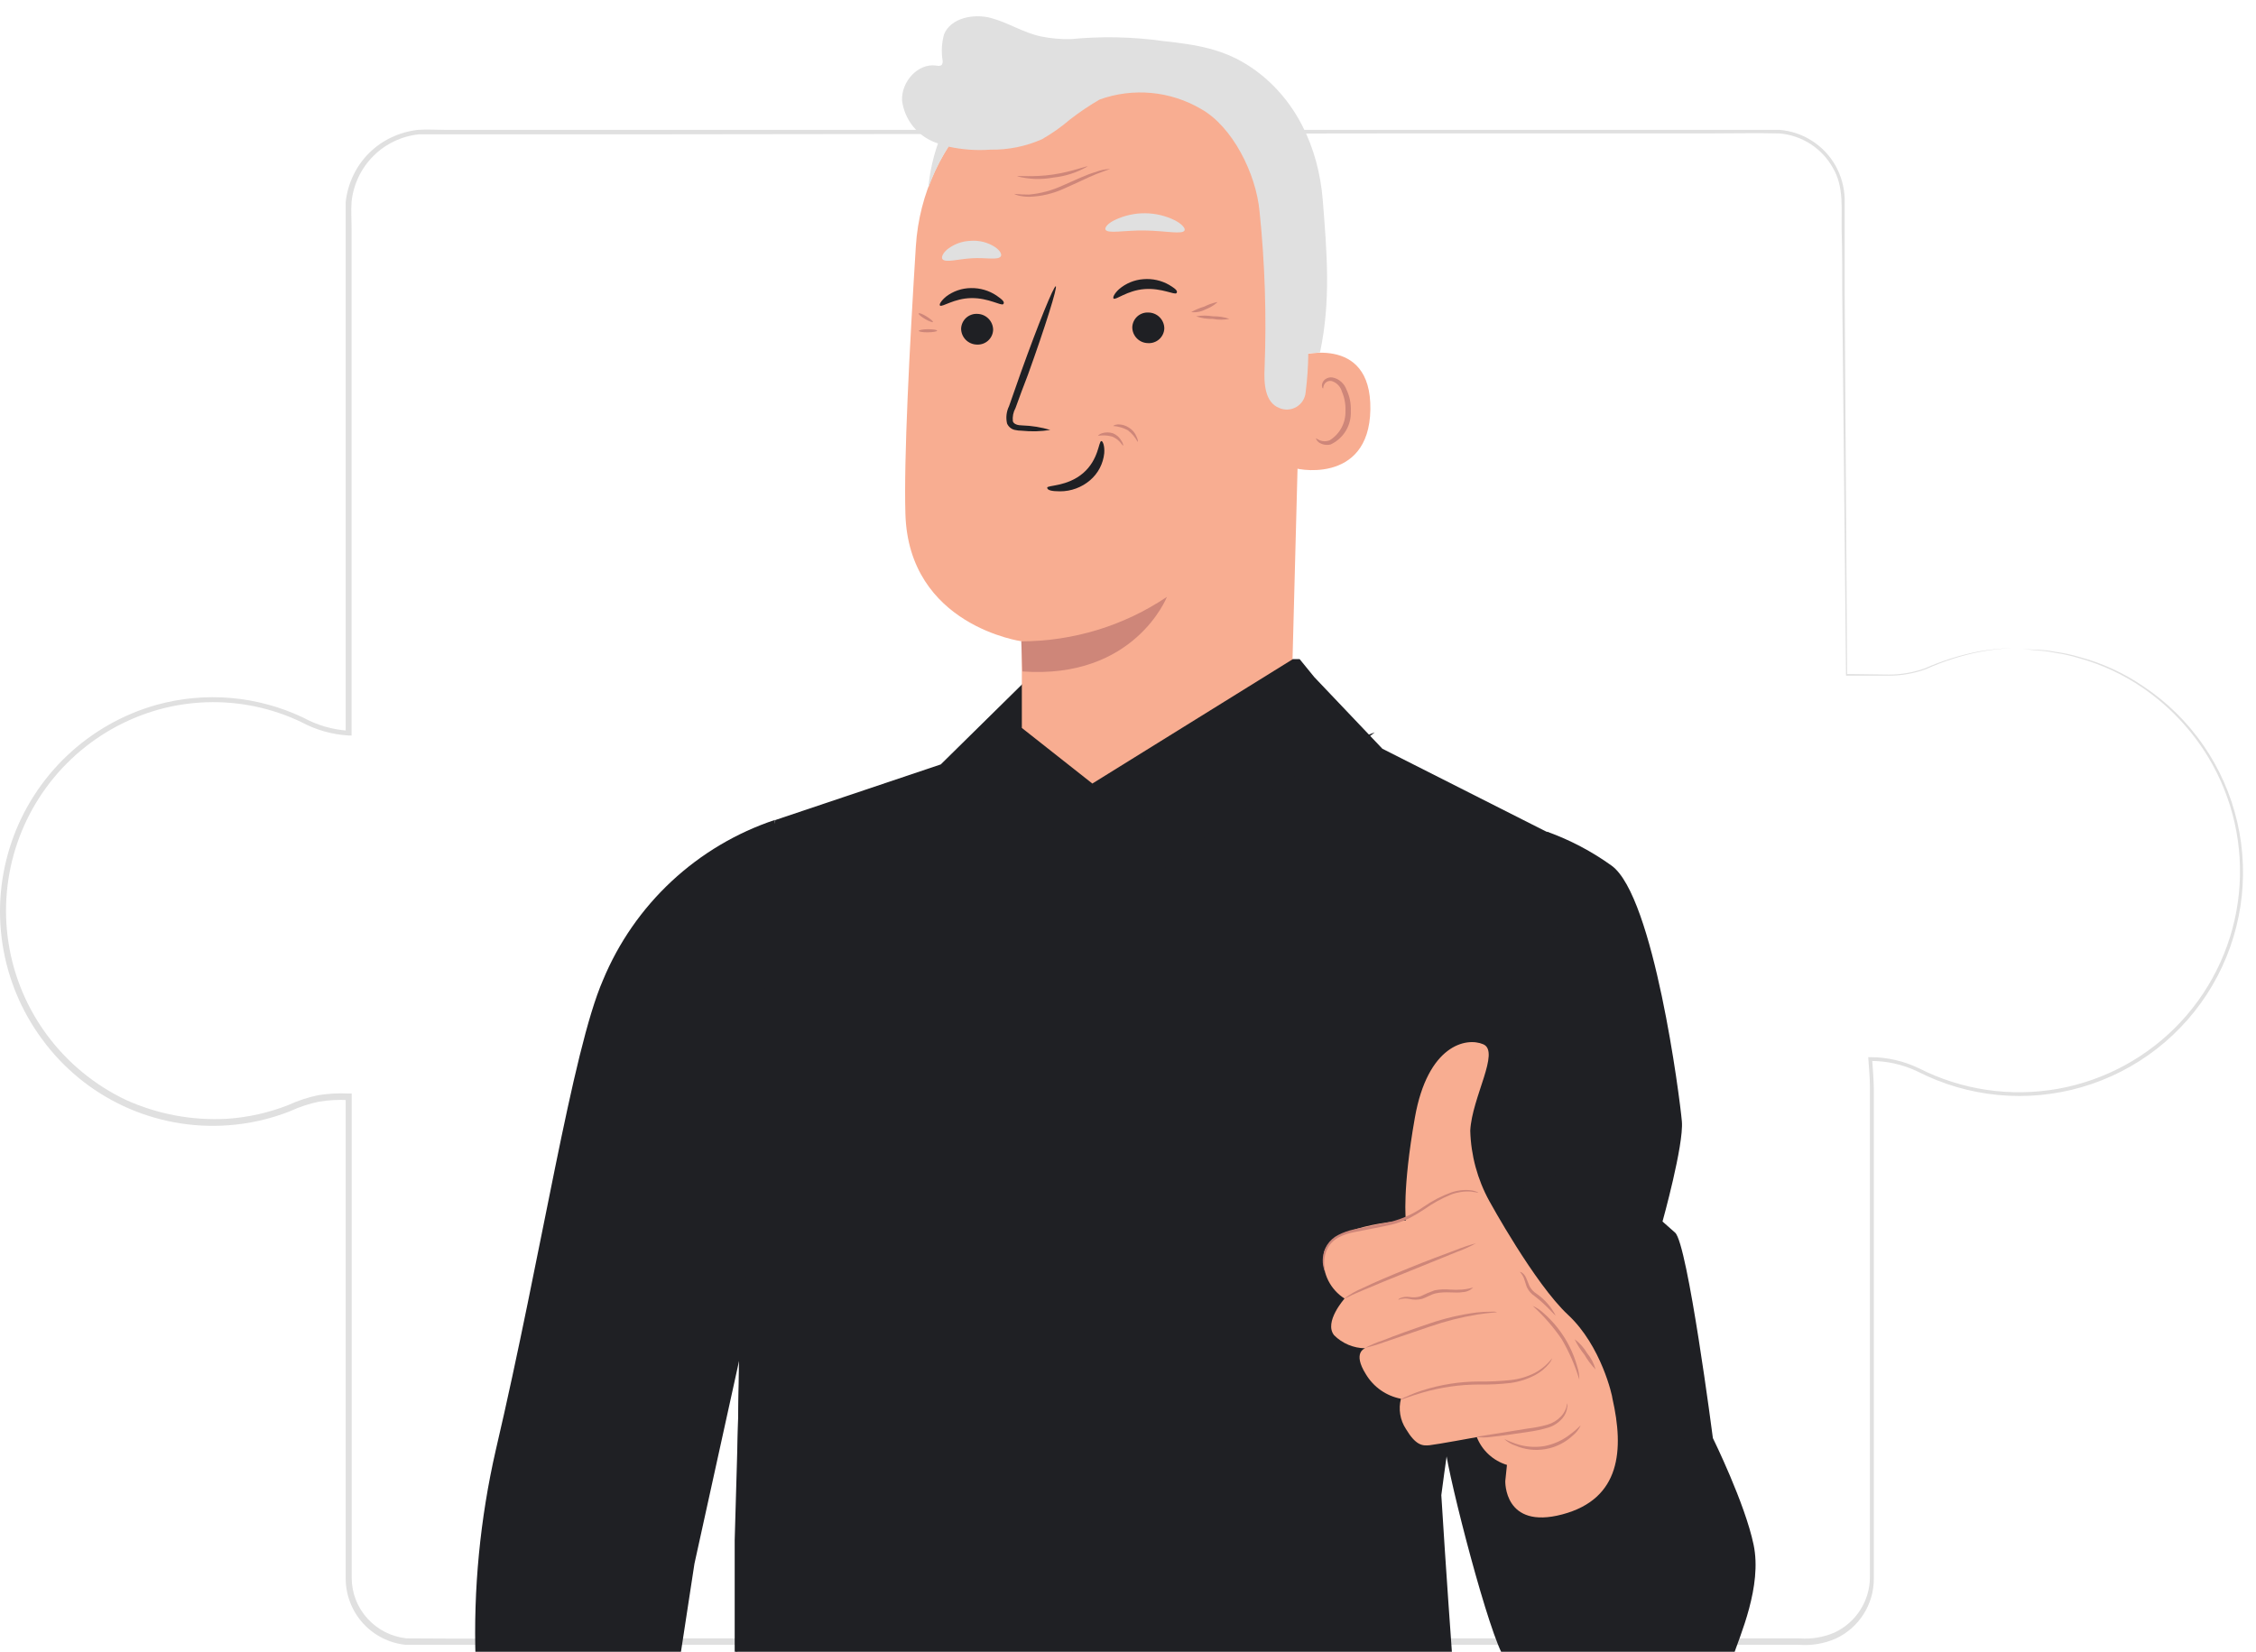 <svg width="127" height="93" viewBox="0 0 127 93" fill="none" xmlns="http://www.w3.org/2000/svg">
<path d="M113.855 36.541L114.676 36.585C115.014 36.592 115.352 36.63 115.683 36.698C116.15 36.759 116.61 36.857 117.061 36.992C118.343 37.334 119.558 37.891 120.654 38.639C123.331 40.42 125.225 43.158 125.947 46.291C126.67 49.423 126.167 52.714 124.54 55.488C122.914 58.261 120.288 60.308 117.202 61.207C114.115 62.106 110.801 61.791 107.939 60.325C107.11 59.931 106.203 59.73 105.285 59.736L105.391 59.63C105.423 60.168 105.479 60.719 105.485 61.276V62.948C105.485 64.069 105.485 65.208 105.485 66.366C105.485 68.678 105.485 71.055 105.485 73.497C105.485 78.384 105.485 83.516 105.485 88.891C105.487 89.598 105.286 90.291 104.907 90.888C104.527 91.485 103.985 91.961 103.344 92.259C102.693 92.545 101.981 92.665 101.272 92.61H72.605H33.271C29.828 92.61 26.384 92.61 22.841 92.61C21.917 92.517 21.06 92.085 20.435 91.397C19.811 90.709 19.464 89.814 19.46 88.885V61.777L19.617 61.94C19.062 61.91 18.506 61.939 17.958 62.028C17.397 62.144 16.851 62.325 16.33 62.566C15.203 63.011 14.014 63.279 12.806 63.361C10.796 63.502 8.784 63.13 6.957 62.28C5.131 61.43 3.55 60.131 2.363 58.503C1.202 56.93 0.44 55.099 0.142 53.167C-0.157 51.235 0.018 49.26 0.651 47.41C1.284 45.56 2.355 43.892 3.775 42.547C5.194 41.203 6.918 40.222 8.799 39.69C11.552 38.924 14.488 39.178 17.069 40.404C17.858 40.835 18.732 41.088 19.63 41.143L19.46 41.299C19.46 32.622 19.46 24.181 19.46 15.976V12.915C19.46 12.401 19.46 11.906 19.46 11.381C19.517 10.859 19.66 10.351 19.886 9.878C20.334 8.933 21.098 8.173 22.046 7.731C22.514 7.511 23.016 7.369 23.53 7.311C24.049 7.274 24.531 7.311 25.032 7.311H36.739H78.565H96.157C97.522 7.311 98.849 7.311 100.17 7.311C100.829 7.363 101.464 7.578 102.019 7.937C102.575 8.295 103.032 8.786 103.35 9.365C103.655 9.925 103.825 10.549 103.845 11.187C103.845 11.813 103.845 12.407 103.845 13.002C103.845 14.204 103.845 15.375 103.845 16.514C103.901 25.642 103.951 32.91 103.983 38L103.933 37.95L106.343 37.981C107.03 37.981 107.712 37.862 108.359 37.631C109.32 37.205 110.326 36.888 111.358 36.685C111.978 36.572 112.605 36.507 113.236 36.491C113.643 36.491 113.862 36.491 113.862 36.491H113.705H113.248C112.63 36.519 112.015 36.592 111.408 36.71C110.379 36.919 109.378 37.243 108.421 37.675C107.767 37.913 107.077 38.038 106.38 38.044H103.97H103.92V38C103.87 32.91 103.801 25.642 103.707 16.514C103.707 15.375 103.707 14.204 103.676 13.008C103.645 11.813 103.826 10.536 103.181 9.452C102.876 8.905 102.44 8.441 101.913 8.103C101.385 7.764 100.782 7.561 100.158 7.512C98.862 7.48 97.516 7.512 96.157 7.512H78.565L36.739 7.562H25.064C24.569 7.562 24.062 7.562 23.592 7.562C22.62 7.662 21.711 8.093 21.019 8.784C20.327 9.475 19.894 10.383 19.792 11.356C19.755 11.838 19.792 12.357 19.792 12.864V15.926C19.792 24.123 19.792 32.564 19.792 41.249V41.412H19.623C18.685 41.356 17.771 41.095 16.944 40.648C16.122 40.256 15.256 39.964 14.364 39.778C12.555 39.4 10.68 39.462 8.899 39.96C7.069 40.478 5.392 41.432 4.011 42.74C2.63 44.048 1.587 45.672 0.972 47.472C0.356 49.272 0.187 51.194 0.477 53.074C0.767 54.953 1.509 56.735 2.639 58.265C3.798 59.832 5.324 61.089 7.084 61.928C8.873 62.739 10.832 63.104 12.793 62.992C13.969 62.912 15.126 62.652 16.224 62.222C16.764 61.973 17.331 61.786 17.914 61.664C18.483 61.572 19.06 61.54 19.636 61.571H19.799V61.727C19.799 69.094 19.799 76.352 19.799 83.501V88.835C19.798 89.688 20.117 90.51 20.694 91.139C21.265 91.766 22.047 92.16 22.891 92.247C26.366 92.278 29.859 92.247 33.29 92.247H72.624H101.31C101.979 92.299 102.652 92.188 103.269 91.921C103.865 91.644 104.37 91.202 104.724 90.647C105.077 90.093 105.266 89.449 105.266 88.791C105.266 83.426 105.266 78.286 105.266 73.403C105.266 70.961 105.266 68.582 105.266 66.272C105.266 65.114 105.266 63.975 105.266 62.854V61.182C105.266 60.625 105.203 60.081 105.172 59.542V59.523H105.285C106.234 59.523 107.172 59.737 108.027 60.15C110.437 61.374 113.18 61.779 115.841 61.306C118.502 60.832 120.937 59.504 122.776 57.523C124.615 55.542 125.759 53.017 126.035 50.328C126.311 47.639 125.703 44.933 124.304 42.62C123.365 41.072 122.105 39.742 120.61 38.72C119.523 37.973 118.319 37.413 117.048 37.061C116.602 36.922 116.146 36.82 115.683 36.754C115.351 36.684 115.014 36.64 114.676 36.623C114.131 36.573 113.855 36.541 113.855 36.541Z" fill="#E0E0E0"/>
<path d="M41.359 93.443H81.764C81.457 89.217 81.138 84.303 81.138 84.184C81.138 83.939 84.894 57.758 84.894 57.758L87.524 47.065L77.82 42.157L73.989 38.126L73.162 37.111H58.062L57.599 38.47L52.96 43.04L43.651 46.17C43.651 46.17 41.954 51.567 42.067 56.318C42.148 59.987 41.359 86.719 41.359 86.719V93.443Z" fill="#1F2024"/>
<path d="M33.947 55.179C32.201 59.179 30.504 70.561 27.912 81.635C27.026 85.506 26.642 89.474 26.773 93.443H38.267L39.093 88.046L41.748 75.976L43.626 46.164C41.461 46.885 39.477 48.064 37.807 49.619C36.137 51.175 34.821 53.071 33.947 55.179Z" fill="#1F2024"/>
<path d="M72.881 20.083C72.987 20.033 77.207 18.724 77.144 23.05C77.081 27.376 72.762 26.418 72.762 26.299C72.762 26.18 72.881 20.083 72.881 20.083Z" fill="#F8AD91"/>
<path d="M74.09 24.678C74.09 24.678 74.165 24.728 74.29 24.791C74.471 24.863 74.672 24.863 74.853 24.791C75.134 24.617 75.365 24.372 75.521 24.081C75.677 23.789 75.753 23.462 75.742 23.132C75.757 22.76 75.688 22.39 75.542 22.049C75.504 21.913 75.434 21.788 75.337 21.685C75.24 21.582 75.119 21.505 74.985 21.46C74.899 21.436 74.808 21.444 74.726 21.48C74.645 21.517 74.579 21.581 74.54 21.66C74.478 21.779 74.503 21.867 74.484 21.873C74.465 21.88 74.39 21.805 74.428 21.623C74.451 21.515 74.514 21.419 74.603 21.354C74.662 21.31 74.73 21.278 74.802 21.261C74.874 21.244 74.949 21.241 75.022 21.254C75.199 21.291 75.364 21.374 75.499 21.494C75.635 21.613 75.738 21.765 75.799 21.936C75.979 22.312 76.063 22.727 76.043 23.144C76.062 23.534 75.965 23.92 75.764 24.254C75.564 24.588 75.268 24.856 74.916 25.022C74.799 25.054 74.677 25.059 74.558 25.037C74.439 25.015 74.326 24.968 74.227 24.897C74.096 24.778 74.071 24.684 74.09 24.678Z" fill="#CE8679"/>
<path d="M50.969 28.916C50.876 25.861 51.201 19.557 51.558 13.854C51.745 10.897 53.038 8.118 55.181 6.072C57.324 4.026 60.158 2.861 63.121 2.81H63.747C70.333 3.079 73.764 8.827 73.332 15.406L72.762 37.124L61.493 44.117L57.524 40.986V36.11C57.524 36.11 51.139 35.239 50.969 28.916Z" fill="#F8AD91"/>
<path d="M57.492 36.11C60.414 36.107 63.268 35.235 65.693 33.605C65.693 33.605 63.872 38.263 57.555 37.806L57.492 36.11Z" fill="#CE8679"/>
<path d="M54.105 18.505C54.107 18.74 54.2 18.965 54.365 19.132C54.53 19.299 54.754 19.396 54.988 19.401C55.104 19.408 55.22 19.392 55.329 19.354C55.438 19.316 55.539 19.257 55.625 19.179C55.711 19.101 55.78 19.007 55.829 18.902C55.877 18.797 55.904 18.684 55.908 18.568C55.905 18.332 55.811 18.108 55.645 17.941C55.479 17.774 55.255 17.677 55.02 17.673C54.904 17.666 54.789 17.682 54.681 17.721C54.572 17.759 54.472 17.819 54.387 17.896C54.302 17.974 54.233 18.068 54.185 18.172C54.136 18.277 54.109 18.39 54.105 18.505Z" fill="#1F2024"/>
<path d="M63.741 18.424C63.741 18.659 63.834 18.885 63.999 19.052C64.164 19.22 64.389 19.316 64.624 19.319C64.739 19.327 64.854 19.311 64.963 19.273C65.072 19.236 65.172 19.177 65.258 19.1C65.344 19.023 65.413 18.929 65.463 18.825C65.512 18.721 65.54 18.608 65.544 18.493C65.543 18.257 65.449 18.031 65.282 17.863C65.116 17.696 64.891 17.601 64.655 17.597C64.541 17.59 64.425 17.605 64.317 17.643C64.208 17.681 64.108 17.74 64.023 17.817C63.938 17.894 63.869 17.988 63.821 18.092C63.772 18.196 63.745 18.309 63.741 18.424Z" fill="#1F2024"/>
<path d="M52.916 17.203C53.029 17.316 53.705 16.796 54.682 16.784C55.658 16.771 56.372 17.241 56.479 17.122C56.585 17.003 56.41 16.859 56.097 16.64C55.671 16.356 55.168 16.209 54.657 16.22C54.149 16.224 53.657 16.394 53.254 16.702C52.96 16.953 52.86 17.147 52.916 17.203Z" fill="#1F2024"/>
<path d="M62.689 16.809C62.808 16.915 63.452 16.352 64.423 16.277C65.393 16.201 66.138 16.627 66.232 16.502C66.326 16.377 66.151 16.245 65.825 16.045C65.382 15.789 64.87 15.676 64.36 15.719C63.857 15.756 63.378 15.954 62.995 16.283C62.714 16.54 62.632 16.759 62.689 16.809Z" fill="#1F2024"/>
<path d="M59.127 24.208C58.612 24.055 58.08 23.969 57.543 23.952C57.299 23.952 57.061 23.883 57.017 23.714C56.99 23.458 57.042 23.2 57.167 22.975C57.392 22.349 57.624 21.723 57.868 21.097C58.845 18.386 59.54 16.157 59.433 16.12C59.327 16.082 58.444 18.248 57.474 20.959L56.804 22.869C56.655 23.171 56.615 23.517 56.691 23.845C56.729 23.932 56.785 24.009 56.857 24.071C56.929 24.133 57.013 24.178 57.105 24.202C57.244 24.235 57.387 24.252 57.53 24.252C58.062 24.307 58.599 24.292 59.127 24.208Z" fill="#1F2024"/>
<path d="M62 24.834C61.843 24.834 61.862 25.88 60.967 26.644C60.072 27.407 58.951 27.314 58.951 27.457C58.951 27.602 59.202 27.664 59.677 27.664C60.297 27.664 60.897 27.442 61.368 27.038C61.818 26.652 62.103 26.107 62.163 25.517C62.194 25.091 62.075 24.822 62 24.834Z" fill="#1F2024"/>
<path d="M62.232 12.927C62.357 13.178 63.308 12.958 64.454 12.977C65.6 12.996 66.558 13.215 66.683 12.977C66.739 12.858 66.551 12.627 66.157 12.414C65.632 12.152 65.054 12.012 64.467 12.007C63.88 12.002 63.3 12.13 62.77 12.382C62.369 12.57 62.181 12.808 62.232 12.927Z" fill="#E0E0E0"/>
<path d="M53.055 14.592C53.23 14.805 53.894 14.592 54.701 14.542C55.509 14.492 56.191 14.668 56.342 14.43C56.41 14.317 56.298 14.098 55.997 13.898C55.597 13.643 55.125 13.525 54.651 13.559C54.179 13.573 53.724 13.735 53.349 14.023C53.068 14.254 52.98 14.486 53.055 14.592Z" fill="#E0E0E0"/>
<path d="M68.53 17.003C68.53 17.04 68.267 17.266 67.847 17.428C67.605 17.555 67.33 17.606 67.059 17.572C67.288 17.442 67.532 17.339 67.785 17.266C68.021 17.146 68.271 17.058 68.53 17.003Z" fill="#CE8679"/>
<path d="M69.212 17.954C68.9 18.014 68.579 18.014 68.267 17.954C67.95 17.964 67.633 17.915 67.334 17.81C67.647 17.757 67.966 17.757 68.279 17.81C68.596 17.803 68.912 17.852 69.212 17.954Z" fill="#CE8679"/>
<path d="M52.754 18.618C52.754 18.668 52.522 18.705 52.24 18.712C51.959 18.718 51.721 18.674 51.721 18.63C51.721 18.587 51.952 18.536 52.234 18.536C52.516 18.536 52.754 18.568 52.754 18.618Z" fill="#CE8679"/>
<path d="M52.516 18.13C52.516 18.167 52.29 18.092 52.071 17.96C51.852 17.829 51.689 17.691 51.715 17.648C51.739 17.604 51.94 17.679 52.159 17.817C52.378 17.954 52.541 18.086 52.516 18.13Z" fill="#CE8679"/>
<path d="M62.501 9.515C62.501 9.515 62.201 9.609 61.725 9.797C61.249 9.985 60.623 10.304 59.903 10.617C59.286 10.903 58.617 11.061 57.938 11.08C57.727 11.079 57.517 11.054 57.311 11.005C57.174 10.961 57.099 10.93 57.105 10.918C57.377 10.944 57.651 10.957 57.925 10.955C58.575 10.897 59.21 10.727 59.803 10.454C60.517 10.147 61.155 9.828 61.681 9.684C61.942 9.58 62.22 9.522 62.501 9.515Z" fill="#CE8679"/>
<path d="M61.224 9.371C60.633 9.714 59.976 9.927 59.296 9.997C58.623 10.123 57.931 10.099 57.268 9.929C57.268 9.872 58.175 9.991 59.271 9.828C60.367 9.666 61.199 9.321 61.224 9.371Z" fill="#CE8679"/>
<path d="M63.221 25.091C63.178 25.091 63.027 24.741 62.596 24.578C62.339 24.508 62.069 24.495 61.807 24.54C61.807 24.54 61.869 24.447 62.026 24.396C62.229 24.328 62.449 24.328 62.652 24.396C62.854 24.477 63.023 24.625 63.128 24.816C63.234 24.966 63.24 25.091 63.221 25.091Z" fill="#CE8679"/>
<path d="M64.042 24.878C63.906 24.621 63.716 24.397 63.484 24.221C63.228 24.085 62.947 24.004 62.658 23.983C62.658 23.983 62.752 23.908 62.927 23.895C63.15 23.89 63.368 23.953 63.553 24.077C63.751 24.198 63.903 24.381 63.985 24.596C64.073 24.766 64.061 24.878 64.042 24.878Z" fill="#CE8679"/>
<path d="M74.464 11.268C74.226 8.288 72.936 5.508 70.47 3.818C68.898 2.741 67.34 2.516 65.462 2.309C63.744 2.07 62.004 2.034 60.278 2.203C59.717 2.215 59.156 2.164 58.606 2.053C57.617 1.846 56.728 1.258 55.764 1.007C54.8 0.757 53.529 1.007 53.147 1.927C53.01 2.412 52.982 2.921 53.066 3.417C53.076 3.498 53.058 3.58 53.016 3.649C52.941 3.73 52.809 3.712 52.703 3.693C51.657 3.543 50.724 4.626 50.781 5.671C50.851 6.197 51.063 6.694 51.394 7.109C51.724 7.523 52.162 7.84 52.659 8.025L52.803 8.075C52.52 8.885 52.337 9.726 52.258 10.579C52.549 9.765 52.931 8.986 53.398 8.257C54.17 8.426 54.963 8.483 55.752 8.426C56.753 8.444 57.747 8.243 58.663 7.837C59.22 7.518 59.746 7.147 60.234 6.729C60.765 6.317 61.324 5.94 61.906 5.602C62.84 5.268 63.836 5.142 64.823 5.235C65.811 5.328 66.766 5.638 67.621 6.141C69.362 7.117 70.708 9.741 70.908 11.925C71.208 14.837 71.302 17.765 71.19 20.69C71.146 21.56 71.19 22.656 72.022 22.975C72.177 23.041 72.345 23.069 72.512 23.058C72.679 23.047 72.842 22.996 72.986 22.91C73.13 22.824 73.252 22.705 73.341 22.563C73.43 22.421 73.485 22.259 73.5 22.092C73.592 21.365 73.642 20.634 73.65 19.901L74.308 19.845C74.927 16.953 74.702 14.248 74.464 11.268Z" fill="#E0E0E0"/>
<path d="M98.718 86.976C98.229 84.628 96.426 80.972 96.426 80.972C96.426 80.972 95.005 70.004 94.298 69.403L93.59 68.776C93.59 68.776 94.792 64.469 94.68 63.142C94.567 61.815 93.102 50.471 90.729 48.743C89.612 47.939 88.387 47.294 87.092 46.827L84.588 57.22L81.727 72.996C81.727 72.996 81.144 79.707 81.357 81.51C81.57 83.313 83.862 92.203 84.707 93.368H97.522C97.954 92.078 99.206 89.317 98.718 86.976Z" fill="#1F2024"/>
<path d="M96.12 83.457C96.005 83.338 95.902 83.208 95.813 83.069C95.555 82.702 95.317 82.322 95.099 81.93C94.776 81.344 94.494 80.738 94.254 80.114C94 79.346 93.668 78.606 93.265 77.904C92.805 77.243 92.236 76.665 91.581 76.195L89.99 75.006L88.92 74.192C88.786 74.093 88.659 73.987 88.538 73.873C88.687 73.944 88.828 74.032 88.957 74.135L90.059 74.906C90.523 75.237 91.074 75.619 91.681 76.07C92.356 76.544 92.943 77.133 93.415 77.81C93.82 78.524 94.151 79.277 94.404 80.058C94.631 80.678 94.899 81.282 95.206 81.867C95.468 82.374 95.706 82.762 95.869 83.032C95.965 83.165 96.049 83.308 96.12 83.457Z" fill="#1F2024"/>
<path d="M91.981 82.424C91.932 82.545 91.865 82.657 91.781 82.756C91.583 83.047 91.361 83.322 91.117 83.576C90.33 84.454 89.303 85.08 88.162 85.379C87.587 85.511 86.991 85.524 86.41 85.416C85.83 85.309 85.278 85.083 84.788 84.753C84.497 84.549 84.243 84.297 84.037 84.008C83.955 83.906 83.89 83.792 83.843 83.67C84.126 84.05 84.469 84.382 84.857 84.653C85.83 85.263 87.006 85.461 88.125 85.204C89.232 84.909 90.237 84.316 91.03 83.489C91.65 82.869 91.956 82.406 91.981 82.424Z" fill="#1F2024"/>
<path d="M92.313 68.595C91.945 68.555 91.579 68.494 91.218 68.413C90.338 68.266 89.449 68.18 88.557 68.157C87.666 68.138 86.775 68.182 85.89 68.288C85.214 68.37 84.794 68.445 84.788 68.42C84.879 68.375 84.976 68.343 85.076 68.326C85.264 68.276 85.533 68.219 85.877 68.163C87.657 67.877 89.473 67.921 91.236 68.294C91.574 68.37 91.862 68.439 92.031 68.495C92.128 68.52 92.222 68.553 92.313 68.595Z" fill="#1F2024"/>
<path d="M90.904 65.258C90.904 65.258 90.504 65.371 89.853 65.553C88.168 66.01 86.547 66.675 85.026 67.531C84.719 67.725 84.402 67.901 84.074 68.057C84.074 68.057 84.149 67.982 84.306 67.869C84.462 67.756 84.681 67.606 84.969 67.424C86.469 66.499 88.11 65.826 89.828 65.434C90.153 65.359 90.454 65.308 90.61 65.283C90.706 65.257 90.806 65.249 90.904 65.258Z" fill="#1F2024"/>
<path d="M88.475 50.396C88.46 50.456 88.439 50.515 88.413 50.571L88.194 51.053C88.006 51.473 87.737 52.086 87.424 52.844C87.111 53.601 86.766 54.528 86.422 55.555C86.078 56.581 85.746 57.733 85.445 58.954C85.145 60.175 84.926 61.352 84.75 62.422C84.575 63.493 84.469 64.469 84.4 65.29C84.331 66.11 84.287 66.773 84.262 67.237V67.763C84.27 67.825 84.27 67.888 84.262 67.95C84.252 67.888 84.252 67.825 84.262 67.763V67.23C84.262 66.773 84.262 66.103 84.343 65.283C84.425 64.463 84.5 63.48 84.656 62.397C84.813 61.314 85.044 60.137 85.339 58.91C85.633 57.683 85.965 56.538 86.334 55.505C86.704 54.471 87.048 53.557 87.373 52.8C87.699 52.042 87.999 51.435 88.2 51.028L88.444 50.553C88.449 50.499 88.459 50.447 88.475 50.396Z" fill="#1F2024"/>
<path d="M90.774 78.756C90.774 78.624 90.148 75.776 88.27 74.029C86.391 72.282 83.837 67.618 83.837 67.618C83.171 66.404 82.804 65.047 82.767 63.662C82.861 61.784 84.463 59.211 83.499 58.797C82.535 58.384 80.369 58.848 79.649 62.929C78.929 67.011 79.142 68.714 79.142 68.714C79.142 68.714 74.459 68.983 74.509 70.774C74.477 71.234 74.57 71.695 74.778 72.108C74.987 72.52 75.302 72.868 75.692 73.115C75.692 73.115 74.509 74.442 75.104 75.181C75.568 75.644 76.195 75.907 76.851 75.914C76.851 75.914 76.112 76.139 76.894 77.379C77.107 77.735 77.393 78.041 77.733 78.279C78.073 78.516 78.459 78.679 78.866 78.756C78.791 79.042 78.777 79.341 78.825 79.633C78.872 79.925 78.98 80.204 79.142 80.452C79.693 81.373 80.062 81.416 80.475 81.373C80.889 81.329 83.136 80.916 83.136 80.916C83.282 81.288 83.511 81.622 83.805 81.893C84.099 82.164 84.45 82.365 84.833 82.481L84.739 83.388C84.739 83.388 84.645 86.143 87.95 85.267C91.256 84.39 91.419 81.604 90.774 78.756Z" fill="#F8AD91"/>
<path d="M83.229 67.161C83.229 67.161 83.079 67.124 82.816 67.092C82.435 67.066 82.053 67.121 81.695 67.255C81.171 67.468 80.673 67.741 80.212 68.069C79.927 68.26 79.632 68.435 79.329 68.595C78.997 68.756 78.648 68.88 78.29 68.964C77.557 69.127 76.856 69.246 76.224 69.377C75.93 69.43 75.645 69.525 75.379 69.659C75.15 69.776 74.954 69.948 74.809 70.16C74.609 70.479 74.519 70.855 74.552 71.231C74.552 71.5 74.627 71.644 74.615 71.65C74.602 71.656 74.615 71.619 74.565 71.55C74.529 71.45 74.502 71.347 74.483 71.243C74.421 70.847 74.501 70.441 74.709 70.097C74.863 69.857 75.079 69.662 75.335 69.534C75.614 69.391 75.91 69.285 76.217 69.221C76.843 69.083 77.551 68.958 78.277 68.795C78.951 68.627 79.587 68.337 80.155 67.938C80.631 67.608 81.146 67.341 81.689 67.142C82.062 67.013 82.461 66.972 82.853 67.023C82.959 67.04 83.062 67.07 83.16 67.111C83.198 67.136 83.229 67.155 83.229 67.161Z" fill="#CE8679"/>
<path d="M83.098 69.998C82.753 70.189 82.393 70.353 82.021 70.486L79.385 71.556C78.352 71.97 77.419 72.352 76.75 72.639C76.418 72.784 76.124 72.902 75.967 72.99C75.875 73.044 75.776 73.086 75.673 73.115C75.989 72.877 76.334 72.679 76.7 72.527C77.363 72.207 78.29 71.813 79.323 71.394C80.356 70.974 81.295 70.624 81.977 70.373C82.343 70.225 82.717 70.099 83.098 69.998Z" fill="#CE8679"/>
<path d="M87.38 76.471C87.339 76.585 87.277 76.691 87.198 76.784C86.989 77.04 86.732 77.252 86.441 77.41C86.005 77.645 85.53 77.799 85.039 77.867C84.449 77.936 83.855 77.965 83.261 77.954C82.189 77.956 81.123 78.108 80.093 78.405C79.304 78.631 78.841 78.837 78.841 78.812C78.937 78.739 79.045 78.681 79.16 78.643C79.456 78.503 79.761 78.384 80.074 78.286C81.108 77.954 82.187 77.784 83.273 77.785C83.863 77.792 84.452 77.765 85.039 77.704C85.512 77.653 85.972 77.517 86.397 77.303C86.78 77.099 87.115 76.815 87.38 76.471Z" fill="#CE8679"/>
<path d="M88.225 79.006C88.248 79.084 88.248 79.166 88.225 79.244C88.199 79.463 88.11 79.669 87.969 79.839C87.759 80.092 87.481 80.279 87.167 80.377C86.794 80.488 86.413 80.57 86.028 80.621C85.227 80.746 84.494 80.847 83.956 80.903C83.669 80.946 83.378 80.946 83.092 80.903C83.092 80.903 83.417 80.853 83.943 80.765L86.003 80.433C86.379 80.389 86.752 80.316 87.117 80.214C87.406 80.13 87.668 79.97 87.875 79.751C88.068 79.546 88.191 79.285 88.225 79.006Z" fill="#CE8679"/>
<path d="M88.977 80.271C88.874 80.487 88.725 80.677 88.538 80.828C88.112 81.227 87.579 81.492 87.004 81.592C86.429 81.692 85.838 81.623 85.302 81.391C85.068 81.314 84.854 81.186 84.676 81.016C84.676 81.016 84.92 81.141 85.302 81.279C85.824 81.462 86.383 81.511 86.93 81.423C87.474 81.32 87.986 81.085 88.419 80.74C88.795 80.471 88.952 80.252 88.977 80.271Z" fill="#CE8679"/>
<path d="M88.907 77.679C88.668 76.885 88.336 76.123 87.918 75.406C87.448 74.719 86.9 74.089 86.284 73.528C86.516 73.63 86.728 73.772 86.91 73.948C87.814 74.741 88.467 75.781 88.788 76.94C88.869 77.178 88.909 77.428 88.907 77.679Z" fill="#CE8679"/>
<path d="M89.822 77.109C89.579 76.859 89.368 76.579 89.195 76.276C88.978 76.009 88.793 75.717 88.644 75.406C88.927 75.615 89.163 75.879 89.34 76.183C89.566 76.453 89.73 76.769 89.822 77.109Z" fill="#CE8679"/>
<path d="M84.268 73.873C84.268 73.904 83.836 73.904 83.147 74.016C82.252 74.166 81.37 74.39 80.512 74.686L77.926 75.569C77.57 75.701 77.207 75.809 76.837 75.895C77.172 75.719 77.522 75.572 77.882 75.456C78.508 75.206 79.441 74.862 80.462 74.523C81.329 74.224 82.225 74.015 83.135 73.897C83.412 73.868 83.689 73.853 83.968 73.854C84.068 73.841 84.17 73.848 84.268 73.873Z" fill="#CE8679"/>
<path d="M82.928 72.489C82.774 72.65 82.563 72.745 82.34 72.752C81.939 72.827 81.382 72.696 80.825 72.821C80.549 72.883 80.311 73.052 80.048 73.134C79.814 73.193 79.569 73.193 79.335 73.134C79.188 73.104 79.037 73.104 78.89 73.134C78.79 73.134 78.74 73.197 78.727 73.184C78.715 73.171 78.727 73.121 78.871 73.071C79.024 73.018 79.187 73.003 79.347 73.027C79.556 73.064 79.771 73.049 79.973 72.984C80.228 72.858 80.489 72.748 80.756 72.652C81.042 72.595 81.335 72.58 81.626 72.608C81.851 72.626 82.077 72.626 82.302 72.608C82.514 72.592 82.725 72.552 82.928 72.489Z" fill="#CE8679"/>
<path d="M87.567 74.054C87.523 74.085 87.091 73.51 86.39 72.977C86.204 72.855 86.054 72.684 85.958 72.483C85.883 72.295 85.846 72.126 85.796 71.994C85.745 71.852 85.663 71.721 85.558 71.612C85.558 71.612 85.614 71.613 85.689 71.663C85.786 71.735 85.862 71.832 85.908 71.944C85.977 72.082 86.027 72.251 86.102 72.414C86.193 72.588 86.329 72.736 86.497 72.84C86.946 73.152 87.314 73.569 87.567 74.054Z" fill="#CE8679"/>
<path d="M41.466 93.33C41.455 93.224 41.455 93.117 41.466 93.011C41.466 92.767 41.466 92.46 41.466 92.097V88.697C41.466 85.855 41.523 81.93 41.585 77.591C41.648 73.253 41.729 69.321 41.798 66.479C41.842 65.095 41.879 63.975 41.904 63.117C41.904 62.748 41.936 62.447 41.948 62.203C41.944 62.095 41.957 61.988 41.986 61.884C42 61.99 42 62.097 41.986 62.203C41.986 62.447 41.986 62.754 41.986 63.117V66.485C41.986 69.328 41.936 73.259 41.867 77.597C41.798 81.936 41.723 85.855 41.654 88.697C41.61 90.081 41.579 91.201 41.548 92.065C41.548 92.435 41.548 92.735 41.504 92.979C41.511 93.098 41.498 93.216 41.466 93.33Z" fill="#1F2024"/>
<path d="M61.487 44.586C60.982 44.716 60.539 45.02 60.235 45.444C59.485 46.5 59.106 47.775 59.158 49.069V49.513L58.864 49.181L58.031 48.242C56.779 46.834 55.684 45.55 54.901 44.611C54.479 44.107 54.016 43.638 53.518 43.209C54.131 43.494 54.666 43.924 55.076 44.461C55.909 45.363 57.048 46.627 58.288 48.029L59.114 48.975L58.833 49.081C58.793 47.721 59.237 46.39 60.085 45.325C60.336 45.008 60.673 44.769 61.055 44.636C61.19 44.575 61.342 44.557 61.487 44.586Z" fill="#1F2024"/>
<path d="M60.379 93.023C60.346 92.863 60.329 92.699 60.329 92.535C60.329 92.216 60.285 91.74 60.273 91.133C60.242 89.88 60.273 88.14 60.336 85.962C60.436 81.579 60.724 75.575 61.087 68.927C61.45 62.278 61.744 56.262 61.863 51.905C61.919 49.751 61.957 47.992 61.988 46.74C61.988 46.157 61.988 45.688 61.988 45.337C61.975 45.175 61.975 45.012 61.988 44.849C62.017 45.01 62.027 45.174 62.02 45.337C62.02 45.688 62.02 46.157 62.02 46.74C62.02 47.961 62.02 49.726 62.02 51.911C61.957 56.293 61.7 62.297 61.337 68.946C60.974 75.594 60.655 81.61 60.492 85.968C60.398 88.146 60.329 89.912 60.323 91.126C60.323 91.715 60.323 92.178 60.323 92.535C60.355 92.696 60.374 92.859 60.379 93.023Z" fill="#1F2024"/>
<path d="M73.05 79.131C72.775 79.354 72.479 79.551 72.167 79.72C71.585 80.083 70.74 80.584 69.663 81.197C67.553 82.449 64.611 84.058 61.299 85.767C57.987 87.477 54.951 88.898 52.729 89.931C51.621 90.431 50.719 90.826 50.087 91.089C49.767 91.241 49.437 91.369 49.098 91.471C49.398 91.283 49.712 91.118 50.037 90.976L52.635 89.724C54.826 88.666 57.85 87.182 61.149 85.486C64.448 83.789 67.409 82.18 69.55 81.003L72.055 79.62C72.373 79.43 72.706 79.267 73.05 79.131Z" fill="#1F2024"/>
<path d="M77.388 41.237C77.195 41.399 76.985 41.539 76.762 41.656L75.047 42.708C73.601 43.603 71.616 44.862 69.475 46.333C68.142 47.247 66.908 48.136 65.856 48.912L65.669 49.05L65.631 48.825C65.412 47.665 64.889 46.585 64.116 45.694C63.553 45.068 63.133 44.761 63.158 44.73C63.272 44.773 63.378 44.834 63.471 44.912C63.749 45.11 64.006 45.334 64.241 45.582C65.091 46.467 65.671 47.577 65.913 48.781L65.681 48.693C66.721 47.898 67.954 46.996 69.293 46.076C71.435 44.599 73.451 43.372 74.928 42.526C75.673 42.101 76.28 41.775 76.7 41.556C76.916 41.423 77.147 41.316 77.388 41.237Z" fill="#1F2024"/>
</svg>
